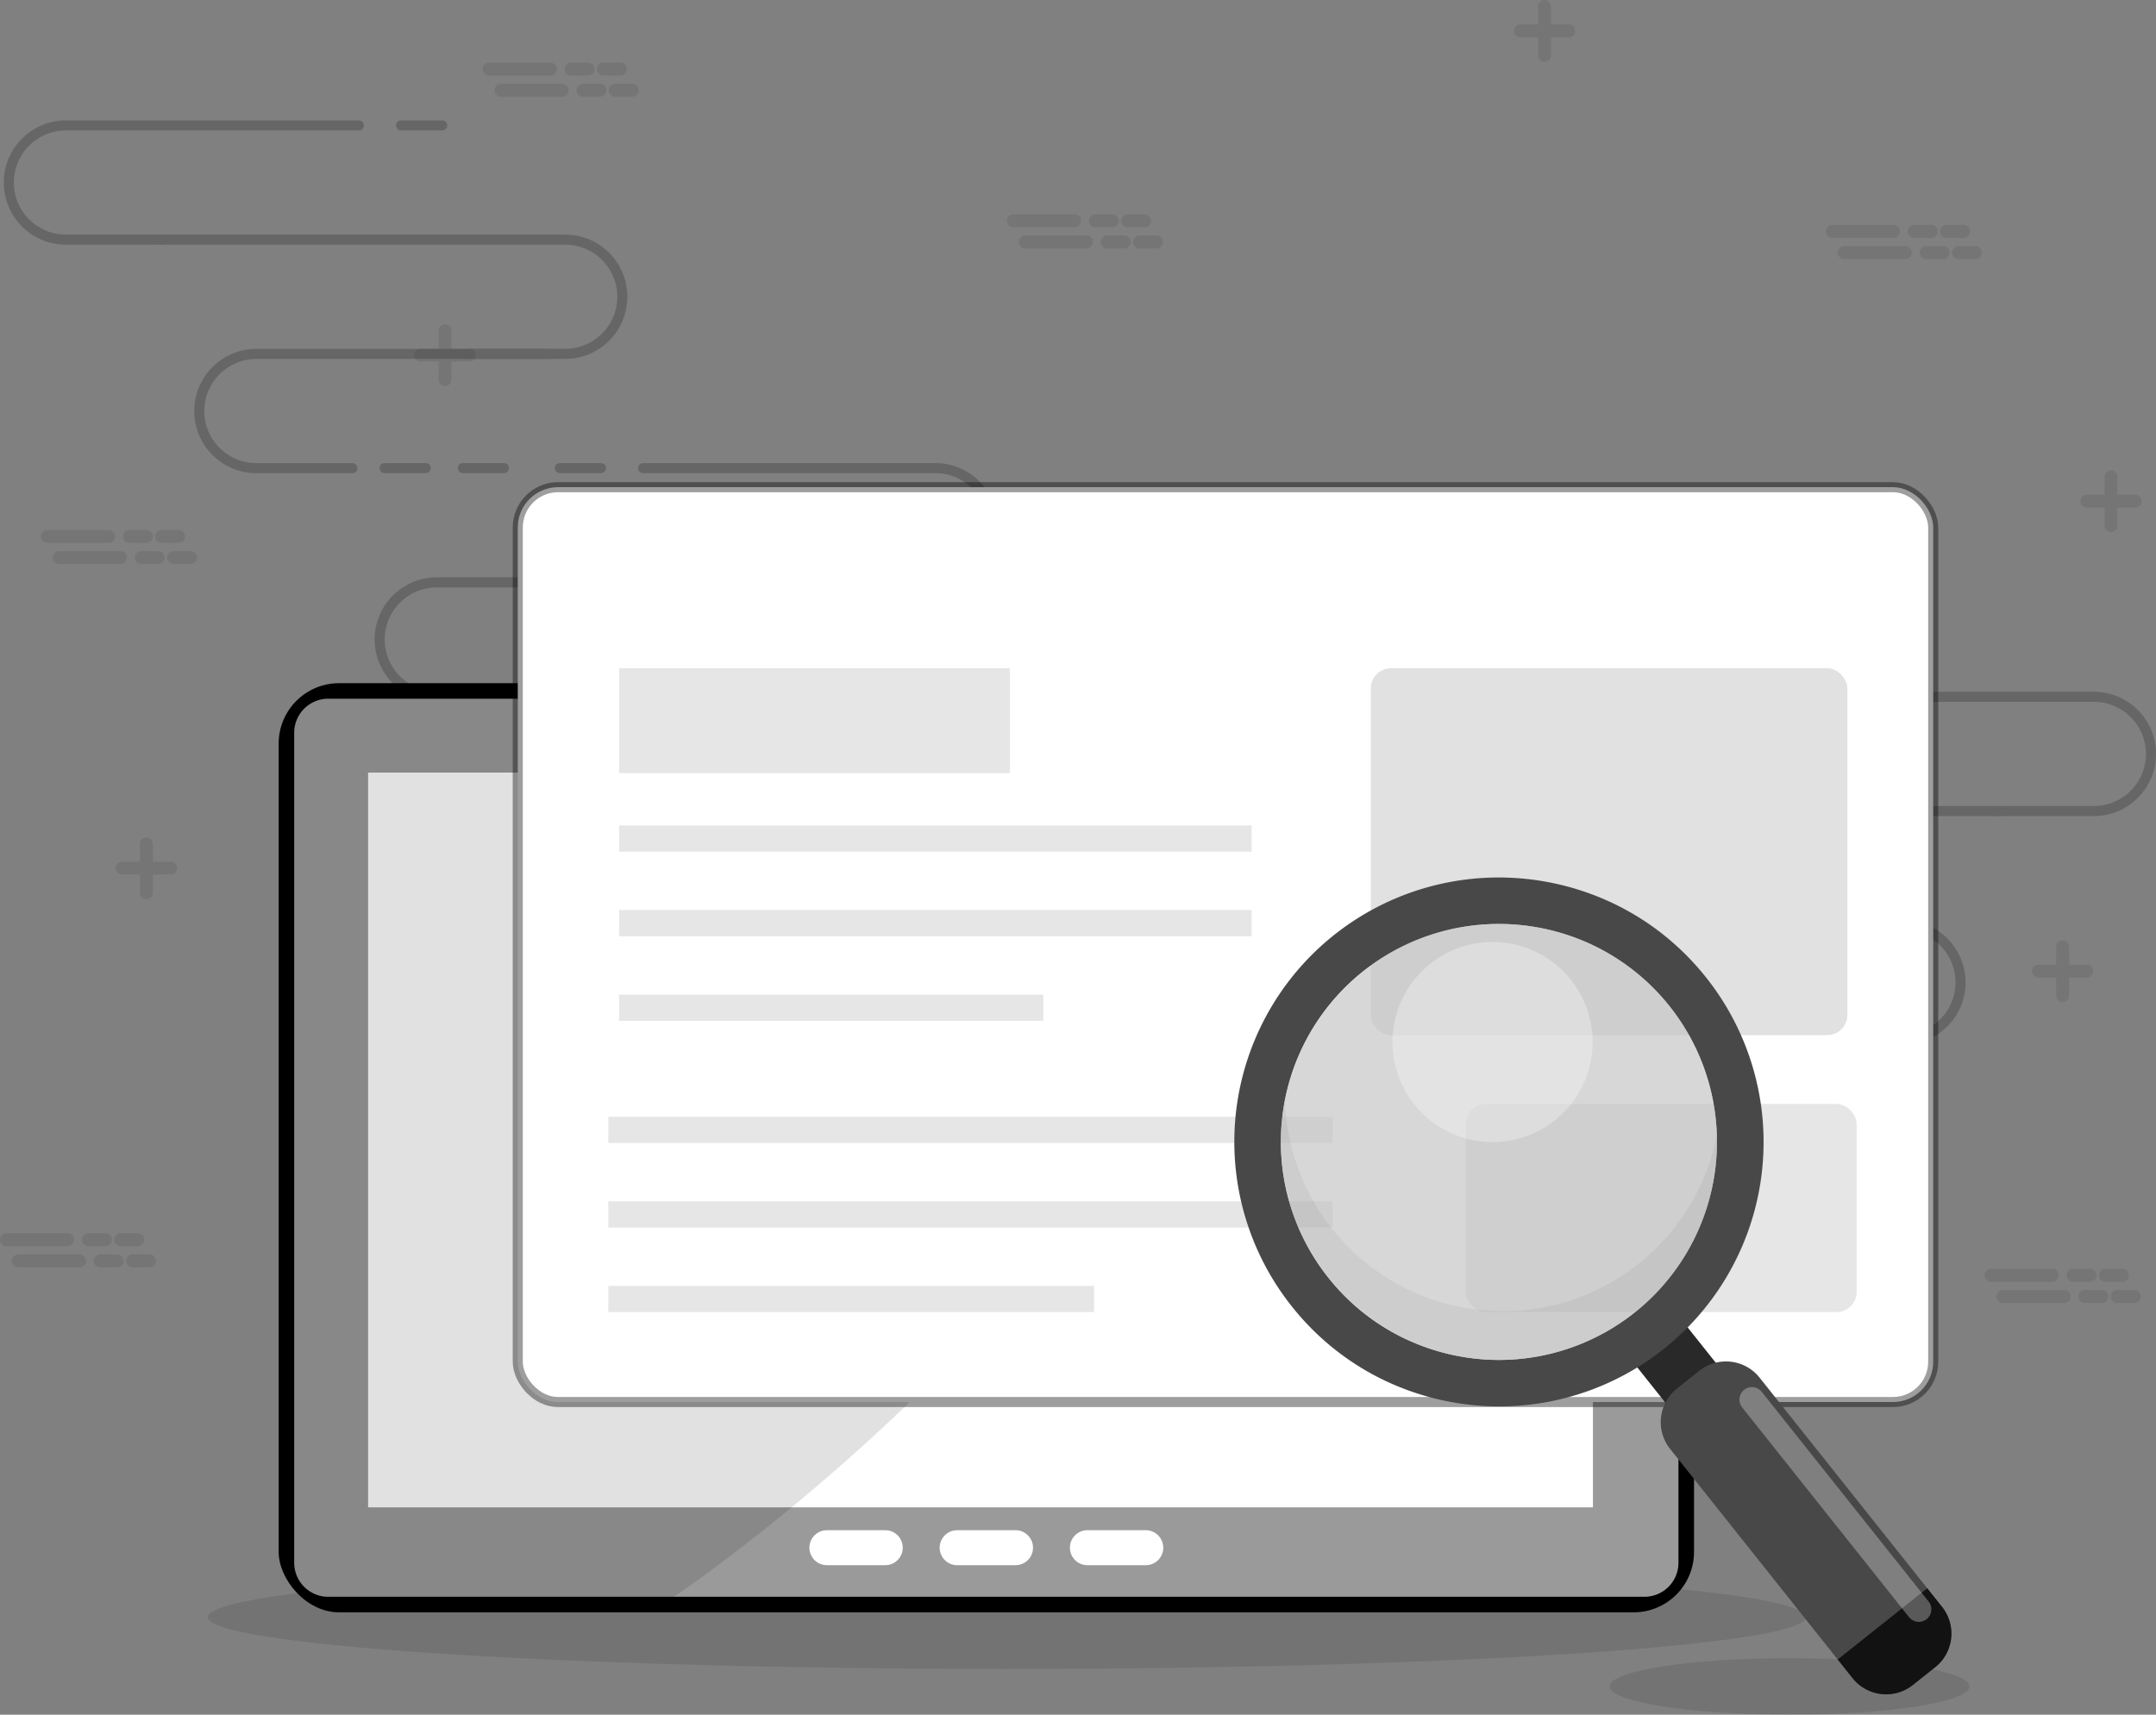 <svg xmlns="http://www.w3.org/2000/svg" width="214.104" height="170.311" viewBox="0 0 214.104 170.311">
  <rect x="0" y="0" width="214.104" height="170.311" fill="#808080" stroke="none"/>
  <g id="No_Data_Illustration-3" data-name="No Data Illustration-3" transform="translate(-15.001 -23.868)">
    <g id="Group_294" data-name="Group 294" transform="translate(167.678 93.078)" opacity="0.2">
      <g id="Group_293" data-name="Group 293" transform="translate(0 0)">
        <line id="Line_19" data-name="Line 19" x1="4.089" transform="translate(19.526 34.041)" fill="none" stroke="#000" stroke-linecap="round" stroke-linejoin="round" stroke-width="1"/>
        <line id="Line_20" data-name="Line 20" x1="4.09" transform="translate(11.756 34.041)" fill="none" stroke="#000" stroke-linecap="round" stroke-linejoin="round" stroke-width="1"/>
        <line id="Line_21" data-name="Line 21" x1="4.09" transform="translate(17.889)" fill="none" stroke="#000" stroke-linecap="round" stroke-linejoin="round" stroke-width="1"/>
        <g id="Group_292" data-name="Group 292" transform="translate(0 0)">
          <path id="Path_401" data-name="Path 401" d="M368.5,164.1h9.523a5.673,5.673,0,0,0,0-11.347H348.939" transform="translate(-322.767 -152.753)" fill="none" stroke="#000" stroke-linecap="round" stroke-linejoin="round" stroke-width="1"/>
          <path id="Path_402" data-name="Path 402" d="M333.128,206.544h9.523a5.674,5.674,0,1,0,0-11.348H313.568" transform="translate(-306.309 -172.503)" fill="none" stroke="#000" stroke-linecap="round" stroke-linejoin="round" stroke-width="1"/>
          <path id="Path_403" data-name="Path 403" d="M315.188,185.321h-9.523a5.673,5.673,0,1,1,0-11.346h40.329" transform="translate(-299.991 -162.628)" fill="none" stroke="#000" stroke-linecap="round" stroke-linejoin="round" stroke-width="1"/>
        </g>
      </g>
    </g>
    <g id="Group_299" data-name="Group 299" transform="translate(15.879 36.322)" opacity="0.2">
      <g id="Group_296" data-name="Group 296">
        <line id="Line_22" data-name="Line 22" x2="4.089" transform="translate(37.312 34.042)" fill="none" stroke="#000" stroke-linecap="round" stroke-linejoin="round" stroke-width="1"/>
        <line id="Line_23" data-name="Line 23" x2="4.089" transform="translate(45.082 34.042)" fill="none" stroke="#000" stroke-linecap="round" stroke-linejoin="round" stroke-width="1"/>
        <line id="Line_24" data-name="Line 24" x2="4.089" transform="translate(38.949)" fill="none" stroke="#000" stroke-linecap="round" stroke-linejoin="round" stroke-width="1"/>
        <g id="Group_295" data-name="Group 295">
          <path id="Path_404" data-name="Path 404" d="M31.283,57.952H21.758a5.674,5.674,0,0,1,0-11.348H50.842" transform="translate(-16.086 -46.604)" fill="none" stroke="#000" stroke-linecap="round" stroke-linejoin="round" stroke-width="1"/>
          <path id="Path_405" data-name="Path 405" d="M66.65,100.4H57.127a5.674,5.674,0,1,1,0-11.348H86.209" transform="translate(-32.542 -66.354)" fill="none" stroke="#000" stroke-linecap="round" stroke-linejoin="round" stroke-width="1"/>
          <path id="Path_406" data-name="Path 406" d="M74.8,79.173h9.522a5.673,5.673,0,1,0,0-11.346H44" transform="translate(-29.073 -56.479)" fill="none" stroke="#000" stroke-linecap="round" stroke-linejoin="round" stroke-width="1"/>
        </g>
      </g>
      <g id="Group_298" data-name="Group 298" transform="translate(36.825 34.042)">
        <line id="Line_25" data-name="Line 25" x1="4.089" transform="translate(19.525 34.041)" fill="none" stroke="#000" stroke-linecap="round" stroke-linejoin="round" stroke-width="1"/>
        <line id="Line_26" data-name="Line 26" x1="4.089" transform="translate(11.756 34.041)" fill="none" stroke="#000" stroke-linecap="round" stroke-linejoin="round" stroke-width="1"/>
        <line id="Line_27" data-name="Line 27" x1="4.089" transform="translate(17.889)" fill="none" stroke="#000" stroke-linecap="round" stroke-linejoin="round" stroke-width="1"/>
        <g id="Group_297" data-name="Group 297">
          <path id="Path_407" data-name="Path 407" d="M153.466,121.619h9.524a5.674,5.674,0,0,0,0-11.347H133.9" transform="translate(-107.734 -110.272)" fill="none" stroke="#000" stroke-linecap="round" stroke-linejoin="round" stroke-width="1"/>
          <path id="Path_408" data-name="Path 408" d="M118.1,164.062h9.524a5.674,5.674,0,0,0,0-11.348H98.537" transform="translate(-91.277 -130.021)" fill="none" stroke="#000" stroke-linecap="round" stroke-linejoin="round" stroke-width="1"/>
          <path id="Path_409" data-name="Path 409" d="M100.156,142.84H90.633a5.673,5.673,0,1,1,0-11.346h40.329" transform="translate(-84.959 -120.147)" fill="none" stroke="#000" stroke-linecap="round" stroke-linejoin="round" stroke-width="1"/>
        </g>
      </g>
    </g>
    <g id="Group_316" data-name="Group 316" transform="translate(15.642 24.508)" opacity="0.1">
      <g id="Group_305" data-name="Group 305" transform="translate(41.146 32.211)">
        <line id="Line_28" data-name="Line 28" y2="4.849" transform="translate(2.403)" fill="none" stroke="#111" stroke-linecap="round" stroke-linejoin="round" stroke-width="1.282"/>
        <line id="Line_29" data-name="Line 29" x1="4.807" transform="translate(0 2.424)" fill="none" stroke="#111" stroke-linecap="round" stroke-linejoin="round" stroke-width="1.282"/>
      </g>
      <g id="Group_306" data-name="Group 306" transform="translate(150.337)">
        <line id="Line_30" data-name="Line 30" y2="4.849" transform="translate(2.403)" fill="none" stroke="#111" stroke-linecap="round" stroke-linejoin="round" stroke-width="1.282"/>
        <line id="Line_31" data-name="Line 31" x1="4.807" transform="translate(0 2.424)" fill="none" stroke="#111" stroke-linecap="round" stroke-linejoin="round" stroke-width="1.282"/>
      </g>
      <g id="Group_307" data-name="Group 307" transform="translate(206.593 46.715)">
        <line id="Line_32" data-name="Line 32" y2="4.849" transform="translate(2.404)" fill="none" stroke="#111" stroke-linecap="round" stroke-linejoin="round" stroke-width="1.282"/>
        <line id="Line_33" data-name="Line 33" x1="4.806" transform="translate(0 2.424)" fill="none" stroke="#111" stroke-linecap="round" stroke-linejoin="round" stroke-width="1.282"/>
      </g>
      <g id="Group_308" data-name="Group 308" transform="translate(201.788 93.397)">
        <line id="Line_34" data-name="Line 34" y2="4.849" transform="translate(2.403)" fill="none" stroke="#111" stroke-linecap="round" stroke-linejoin="round" stroke-width="1.282"/>
        <line id="Line_35" data-name="Line 35" x1="4.805" transform="translate(0 2.424)" fill="none" stroke="#111" stroke-linecap="round" stroke-linejoin="round" stroke-width="1.282"/>
      </g>
      <g id="Group_309" data-name="Group 309" transform="translate(11.49 83.166)">
        <line id="Line_36" data-name="Line 36" y2="4.849" transform="translate(2.403)" fill="none" stroke="#111" stroke-linecap="round" stroke-linejoin="round" stroke-width="1.282"/>
        <line id="Line_37" data-name="Line 37" x1="4.806" transform="translate(0 2.424)" fill="none" stroke="#111" stroke-linecap="round" stroke-linejoin="round" stroke-width="1.282"/>
      </g>
      <g id="Group_310" data-name="Group 310" transform="translate(4.07 52.636)">
        <line id="Line_38" data-name="Line 38" x2="6.071" fill="none" stroke="#111" stroke-linecap="round" stroke-linejoin="round" stroke-width="1.282"/>
        <line id="Line_39" data-name="Line 39" x2="1.687" transform="translate(8.138)" fill="none" stroke="#111" stroke-linecap="round" stroke-linejoin="round" stroke-width="1.282"/>
        <line id="Line_40" data-name="Line 40" x2="1.687" transform="translate(11.343)" fill="none" stroke="#111" stroke-linecap="round" stroke-linejoin="round" stroke-width="1.282"/>
        <line id="Line_41" data-name="Line 41" x2="6.072" transform="translate(1.181 2.108)" fill="none" stroke="#111" stroke-linecap="round" stroke-linejoin="round" stroke-width="1.282"/>
        <line id="Line_42" data-name="Line 42" x2="1.687" transform="translate(9.318 2.108)" fill="none" stroke="#111" stroke-linecap="round" stroke-linejoin="round" stroke-width="1.282"/>
        <line id="Line_43" data-name="Line 43" x2="1.686" transform="translate(12.523 2.108)" fill="none" stroke="#111" stroke-linecap="round" stroke-linejoin="round" stroke-width="1.282"/>
      </g>
      <g id="Group_311" data-name="Group 311" transform="translate(47.933 6.219)">
        <line id="Line_44" data-name="Line 44" x2="6.072" fill="none" stroke="#111" stroke-linecap="round" stroke-linejoin="round" stroke-width="1.282"/>
        <line id="Line_45" data-name="Line 45" x2="1.687" transform="translate(8.138)" fill="none" stroke="#111" stroke-linecap="round" stroke-linejoin="round" stroke-width="1.282"/>
        <line id="Line_46" data-name="Line 46" x2="1.687" transform="translate(11.343)" fill="none" stroke="#111" stroke-linecap="round" stroke-linejoin="round" stroke-width="1.282"/>
        <line id="Line_47" data-name="Line 47" x2="6.071" transform="translate(1.181 2.108)" fill="none" stroke="#111" stroke-linecap="round" stroke-linejoin="round" stroke-width="1.282"/>
        <line id="Line_48" data-name="Line 48" x2="1.686" transform="translate(9.319 2.108)" fill="none" stroke="#111" stroke-linecap="round" stroke-linejoin="round" stroke-width="1.282"/>
        <line id="Line_49" data-name="Line 49" x2="1.687" transform="translate(12.523 2.108)" fill="none" stroke="#111" stroke-linecap="round" stroke-linejoin="round" stroke-width="1.282"/>
      </g>
      <g id="Group_312" data-name="Group 312" transform="translate(181.318 22.342)">
        <line id="Line_50" data-name="Line 50" x2="6.074" fill="none" stroke="#111" stroke-linecap="round" stroke-linejoin="round" stroke-width="1.282"/>
        <line id="Line_51" data-name="Line 51" x2="1.687" transform="translate(8.14)" fill="none" stroke="#111" stroke-linecap="round" stroke-linejoin="round" stroke-width="1.282"/>
        <line id="Line_52" data-name="Line 52" x2="1.688" transform="translate(11.344)" fill="none" stroke="#111" stroke-linecap="round" stroke-linejoin="round" stroke-width="1.282"/>
        <line id="Line_53" data-name="Line 53" x2="6.072" transform="translate(1.182 2.107)" fill="none" stroke="#111" stroke-linecap="round" stroke-linejoin="round" stroke-width="1.282"/>
        <line id="Line_54" data-name="Line 54" x2="1.686" transform="translate(9.32 2.107)" fill="none" stroke="#111" stroke-linecap="round" stroke-linejoin="round" stroke-width="1.282"/>
        <line id="Line_55" data-name="Line 55" x2="1.687" transform="translate(12.524 2.107)" fill="none" stroke="#111" stroke-linecap="round" stroke-linejoin="round" stroke-width="1.282"/>
      </g>
      <g id="Group_313" data-name="Group 313" transform="translate(99.992 21.288)">
        <line id="Line_56" data-name="Line 56" x2="6.074" fill="none" stroke="#111" stroke-linecap="round" stroke-linejoin="round" stroke-width="1.282"/>
        <line id="Line_57" data-name="Line 57" x2="1.687" transform="translate(8.14)" fill="none" stroke="#111" stroke-linecap="round" stroke-linejoin="round" stroke-width="1.282"/>
        <line id="Line_58" data-name="Line 58" x2="1.688" transform="translate(11.344)" fill="none" stroke="#111" stroke-linecap="round" stroke-linejoin="round" stroke-width="1.282"/>
        <line id="Line_59" data-name="Line 59" x2="6.072" transform="translate(1.182 2.107)" fill="none" stroke="#111" stroke-linecap="round" stroke-linejoin="round" stroke-width="1.282"/>
        <line id="Line_60" data-name="Line 60" x2="1.686" transform="translate(9.32 2.107)" fill="none" stroke="#111" stroke-linecap="round" stroke-linejoin="round" stroke-width="1.282"/>
        <line id="Line_61" data-name="Line 61" x2="1.687" transform="translate(12.524 2.107)" fill="none" stroke="#111" stroke-linecap="round" stroke-linejoin="round" stroke-width="1.282"/>
      </g>
      <g id="Group_314" data-name="Group 314" transform="translate(197.087 126.026)">
        <line id="Line_62" data-name="Line 62" x2="6.072" fill="none" stroke="#111" stroke-linecap="round" stroke-linejoin="round" stroke-width="1.282"/>
        <line id="Line_63" data-name="Line 63" x2="1.688" transform="translate(8.137)" fill="none" stroke="#111" stroke-linecap="round" stroke-linejoin="round" stroke-width="1.282"/>
        <line id="Line_64" data-name="Line 64" x2="1.688" transform="translate(11.342)" fill="none" stroke="#111" stroke-linecap="round" stroke-linejoin="round" stroke-width="1.282"/>
        <line id="Line_65" data-name="Line 65" x2="6.072" transform="translate(1.18 2.108)" fill="none" stroke="#111" stroke-linecap="round" stroke-linejoin="round" stroke-width="1.282"/>
        <line id="Line_66" data-name="Line 66" x2="1.688" transform="translate(9.317 2.108)" fill="none" stroke="#111" stroke-linecap="round" stroke-linejoin="round" stroke-width="1.282"/>
        <line id="Line_67" data-name="Line 67" x2="1.687" transform="translate(12.522 2.108)" fill="none" stroke="#111" stroke-linecap="round" stroke-linejoin="round" stroke-width="1.282"/>
      </g>
      <g id="Group_315" data-name="Group 315" transform="translate(0 122.488)">
        <line id="Line_68" data-name="Line 68" x2="6.072" fill="none" stroke="#111" stroke-linecap="round" stroke-linejoin="round" stroke-width="1.282"/>
        <line id="Line_69" data-name="Line 69" x2="1.687" transform="translate(8.139)" fill="none" stroke="#111" stroke-linecap="round" stroke-linejoin="round" stroke-width="1.282"/>
        <line id="Line_70" data-name="Line 70" x2="1.687" transform="translate(11.343)" fill="none" stroke="#111" stroke-linecap="round" stroke-linejoin="round" stroke-width="1.282"/>
        <line id="Line_71" data-name="Line 71" x2="6.071" transform="translate(1.181 2.109)" fill="none" stroke="#111" stroke-linecap="round" stroke-linejoin="round" stroke-width="1.282"/>
        <line id="Line_72" data-name="Line 72" x2="1.686" transform="translate(9.319 2.109)" fill="none" stroke="#111" stroke-linecap="round" stroke-linejoin="round" stroke-width="1.282"/>
        <line id="Line_73" data-name="Line 73" x2="1.688" transform="translate(12.523 2.109)" fill="none" stroke="#111" stroke-linecap="round" stroke-linejoin="round" stroke-width="1.282"/>
      </g>
    </g>
    <ellipse id="Ellipse_54" data-name="Ellipse 54" cx="79.359" cy="5.152" rx="79.359" ry="5.152" transform="translate(35.636 179.33)" opacity="0.1"/>
    <path id="Path_410" data-name="Path 410" d="M349.139,334.145c0,1.55-8,2.807-17.861,2.807s-17.86-1.257-17.86-2.807,8-2.807,17.86-2.807S349.139,332.6,349.139,334.145Z" transform="translate(-138.561 -142.774)" opacity="0.1"/>
    <g id="Group_304" data-name="Group 304" transform="translate(42.674 72.257)">
      <g id="Group_301" data-name="Group 301" transform="translate(0 19.468)">
        <g id="Group_300" data-name="Group 300">
          <rect id="Rectangle_493" data-name="Rectangle 493" width="140.555" height="92.287" rx="6"/>
          <path id="Path_411" data-name="Path 411" d="M206.552,238.949a3.379,3.379,0,0,1-3.4,3.359H72.487a3.38,3.38,0,0,1-3.4-3.359V156.469a3.381,3.381,0,0,1,3.4-3.359H203.154a3.379,3.379,0,0,1,3.4,3.359Z" transform="translate(-67.543 -151.566)" fill="#9a9a9a"/>
          <rect id="Rectangle_494" data-name="Rectangle 494" width="121.632" height="72.978" transform="translate(8.882 8.881)" fill="#fff"/>
          <path id="Path_412" data-name="Path 412" d="M111.663,238.8A200.46,200.46,0,0,0,129.21,223.92a226.907,226.907,0,0,0,30.606-36.275,250.452,250.452,0,0,0,19.746-34.535H72.487a3.381,3.381,0,0,0-3.4,3.359v82.479a3.38,3.38,0,0,0,3.4,3.359h34.3C108.445,241.183,110.071,240.006,111.663,238.8Z" transform="translate(-67.543 -151.566)" fill="rgba(0,0,0,0.12)" style="mix-blend-mode: multiply;isolation: isolate"/>
          <path id="Path_413" data-name="Path 413" d="M200.319,158.6a1.882,1.882,0,1,1-1.882-1.882A1.882,1.882,0,0,1,200.319,158.6Z" transform="translate(-126.856 -153.246)" fill="#9c9b9b"/>
          <path id="Path_414" data-name="Path 414" d="M222.433,309.306a1.738,1.738,0,0,1-1.738,1.737H214.9a1.737,1.737,0,0,1-1.737-1.737h0a1.737,1.737,0,0,1,1.737-1.738h5.792a1.738,1.738,0,0,1,1.738,1.738Z" transform="translate(-134.586 -223.438)" fill="#fff"/>
          <path id="Path_415" data-name="Path 415" d="M198.239,309.306a1.738,1.738,0,0,1-1.739,1.737h-5.791a1.739,1.739,0,0,1-1.739-1.737h0a1.739,1.739,0,0,1,1.739-1.738H196.5a1.739,1.739,0,0,1,1.739,1.738Z" transform="translate(-123.327 -223.438)" fill="#fff"/>
          <path id="Path_416" data-name="Path 416" d="M174.045,309.306a1.738,1.738,0,0,1-1.739,1.737h-5.792a1.738,1.738,0,0,1-1.737-1.737h0a1.738,1.738,0,0,1,1.737-1.738h5.792a1.739,1.739,0,0,1,1.739,1.738Z" transform="translate(-112.07 -223.438)" fill="#fff"/>
        </g>
      </g>
      <g id="Group_302" data-name="Group 302" transform="translate(23.745 0)">
        <rect id="Rectangle_495" data-name="Rectangle 495" width="140.561" height="90.867" rx="4" fill="#fff" stroke="rgba(0,0,0,0.38)" stroke-miterlimit="10" stroke-width="1"/>
        <rect id="Rectangle_497" data-name="Rectangle 497" width="47.327" height="36.442" rx="2" transform="translate(84.71 17.984)" fill="rgba(0,0,0,0.12)"/>
        <rect id="Rectangle_498" data-name="Rectangle 498" width="38.808" height="10.412" transform="translate(10.061 17.984)" opacity="0.1"/>
        <rect id="Rectangle_499" data-name="Rectangle 499" width="38.808" height="20.676" rx="2" transform="translate(94.151 61.259)" opacity="0.1"/>
        <rect id="Rectangle_500" data-name="Rectangle 500" width="62.818" height="2.603" transform="translate(10.061 33.602)" opacity="0.1"/>
        <rect id="Rectangle_501" data-name="Rectangle 501" width="62.818" height="2.603" transform="translate(10.061 42.002)" opacity="0.1"/>
        <rect id="Rectangle_502" data-name="Rectangle 502" width="42.122" height="2.603" transform="translate(10.061 50.403)" opacity="0.1"/>
        <rect id="Rectangle_503" data-name="Rectangle 503" width="71.937" height="2.603" transform="translate(8.992 62.53)" opacity="0.1"/>
        <rect id="Rectangle_504" data-name="Rectangle 504" width="71.937" height="2.603" transform="translate(8.992 70.931)" opacity="0.1"/>
        <rect id="Rectangle_505" data-name="Rectangle 505" width="48.235" height="2.603" transform="translate(8.992 79.331)" opacity="0.1"/>
      </g>
      <g id="Group_303" data-name="Group 303" transform="translate(94.914 38.766)">
        <rect id="Rectangle_506" data-name="Rectangle 506" width="6.385" height="7.336" transform="translate(39.167 47.606) rotate(-38.506)" fill="#292929"/>
        <path id="Subtraction_9" data-name="Subtraction 9" d="M26.286,52.535a26.517,26.517,0,0,1-11.239-2.512,26.125,26.125,0,0,1-5.017-3.1,26.4,26.4,0,0,1-4.315-4.3A26.256,26.256,0,0,1,26.251,0,26.527,26.527,0,0,1,37.491,2.512a26.138,26.138,0,0,1,5.017,3.1,26.4,26.4,0,0,1,4.315,4.3A26.257,26.257,0,0,1,26.286,52.535Zm-.029-47.92A21.644,21.644,0,0,0,9.326,39.748a21.438,21.438,0,0,0,7.693,6.1,21.858,21.858,0,0,0,9.265,2.071A21.657,21.657,0,0,0,35.52,6.686a21.854,21.854,0,0,0-9.264-2.071Z" fill="#484848" stroke="rgba(0,0,0,0)" stroke-miterlimit="10" stroke-width="1"/>
        <path id="Path_422" data-name="Path 422" d="M290.945,203.118a21.652,21.652,0,1,1-30.424-3.463A21.653,21.653,0,0,1,290.945,203.118Z" transform="translate(-247.732 -190.331)" fill="#c6c6c6" opacity="0.699"/>
        <path id="Path_423" data-name="Path 423" d="M287.868,243.986a21.651,21.651,0,0,1-35.119-16.194,21.649,21.649,0,1,0,42.9,3.341A21.56,21.56,0,0,1,287.868,243.986Z" transform="translate(-247.737 -205.615)" opacity="0.05"/>
        <path id="Path_424" data-name="Path 424" d="M350.83,300.6a4.259,4.259,0,0,1-.682,5.985l-2.222,1.768a4.258,4.258,0,0,1-5.985-.681l-18.122-22.776a4.26,4.26,0,0,1,.681-5.985l2.223-1.769a4.26,4.26,0,0,1,5.985.682Z" transform="translate(-280.558 -228.146)" fill="#484848"/>
        <path id="Path_425" data-name="Path 425" d="M355.763,325.427l1.474,1.852a4.258,4.258,0,0,0,5.985.681l2.222-1.768a4.259,4.259,0,0,0,.682-5.985l-1.474-1.851Z" transform="translate(-295.853 -247.756)" fill="#121212"/>
        <path id="Path_426" data-name="Path 426" d="M356.3,302.288a1.243,1.243,0,0,1-.2,1.747h0a1.243,1.243,0,0,1-1.747-.2l-16.573-20.831a1.243,1.243,0,0,1,.2-1.747h0a1.243,1.243,0,0,1,1.747.2Z" transform="translate(-287.361 -230.368)" fill="#fff" opacity="0.3" style="mix-blend-mode: soft-light;isolation: isolate"/>
        <path id="Path_427" data-name="Path 427" d="M290.777,202.043a9.939,9.939,0,1,1-13.965-1.589A9.939,9.939,0,0,1,290.777,202.043Z" transform="translate(-257.37 -191.888)" fill="#fff" opacity="0.3"/>
      </g>
    </g>
  </g>
</svg>
